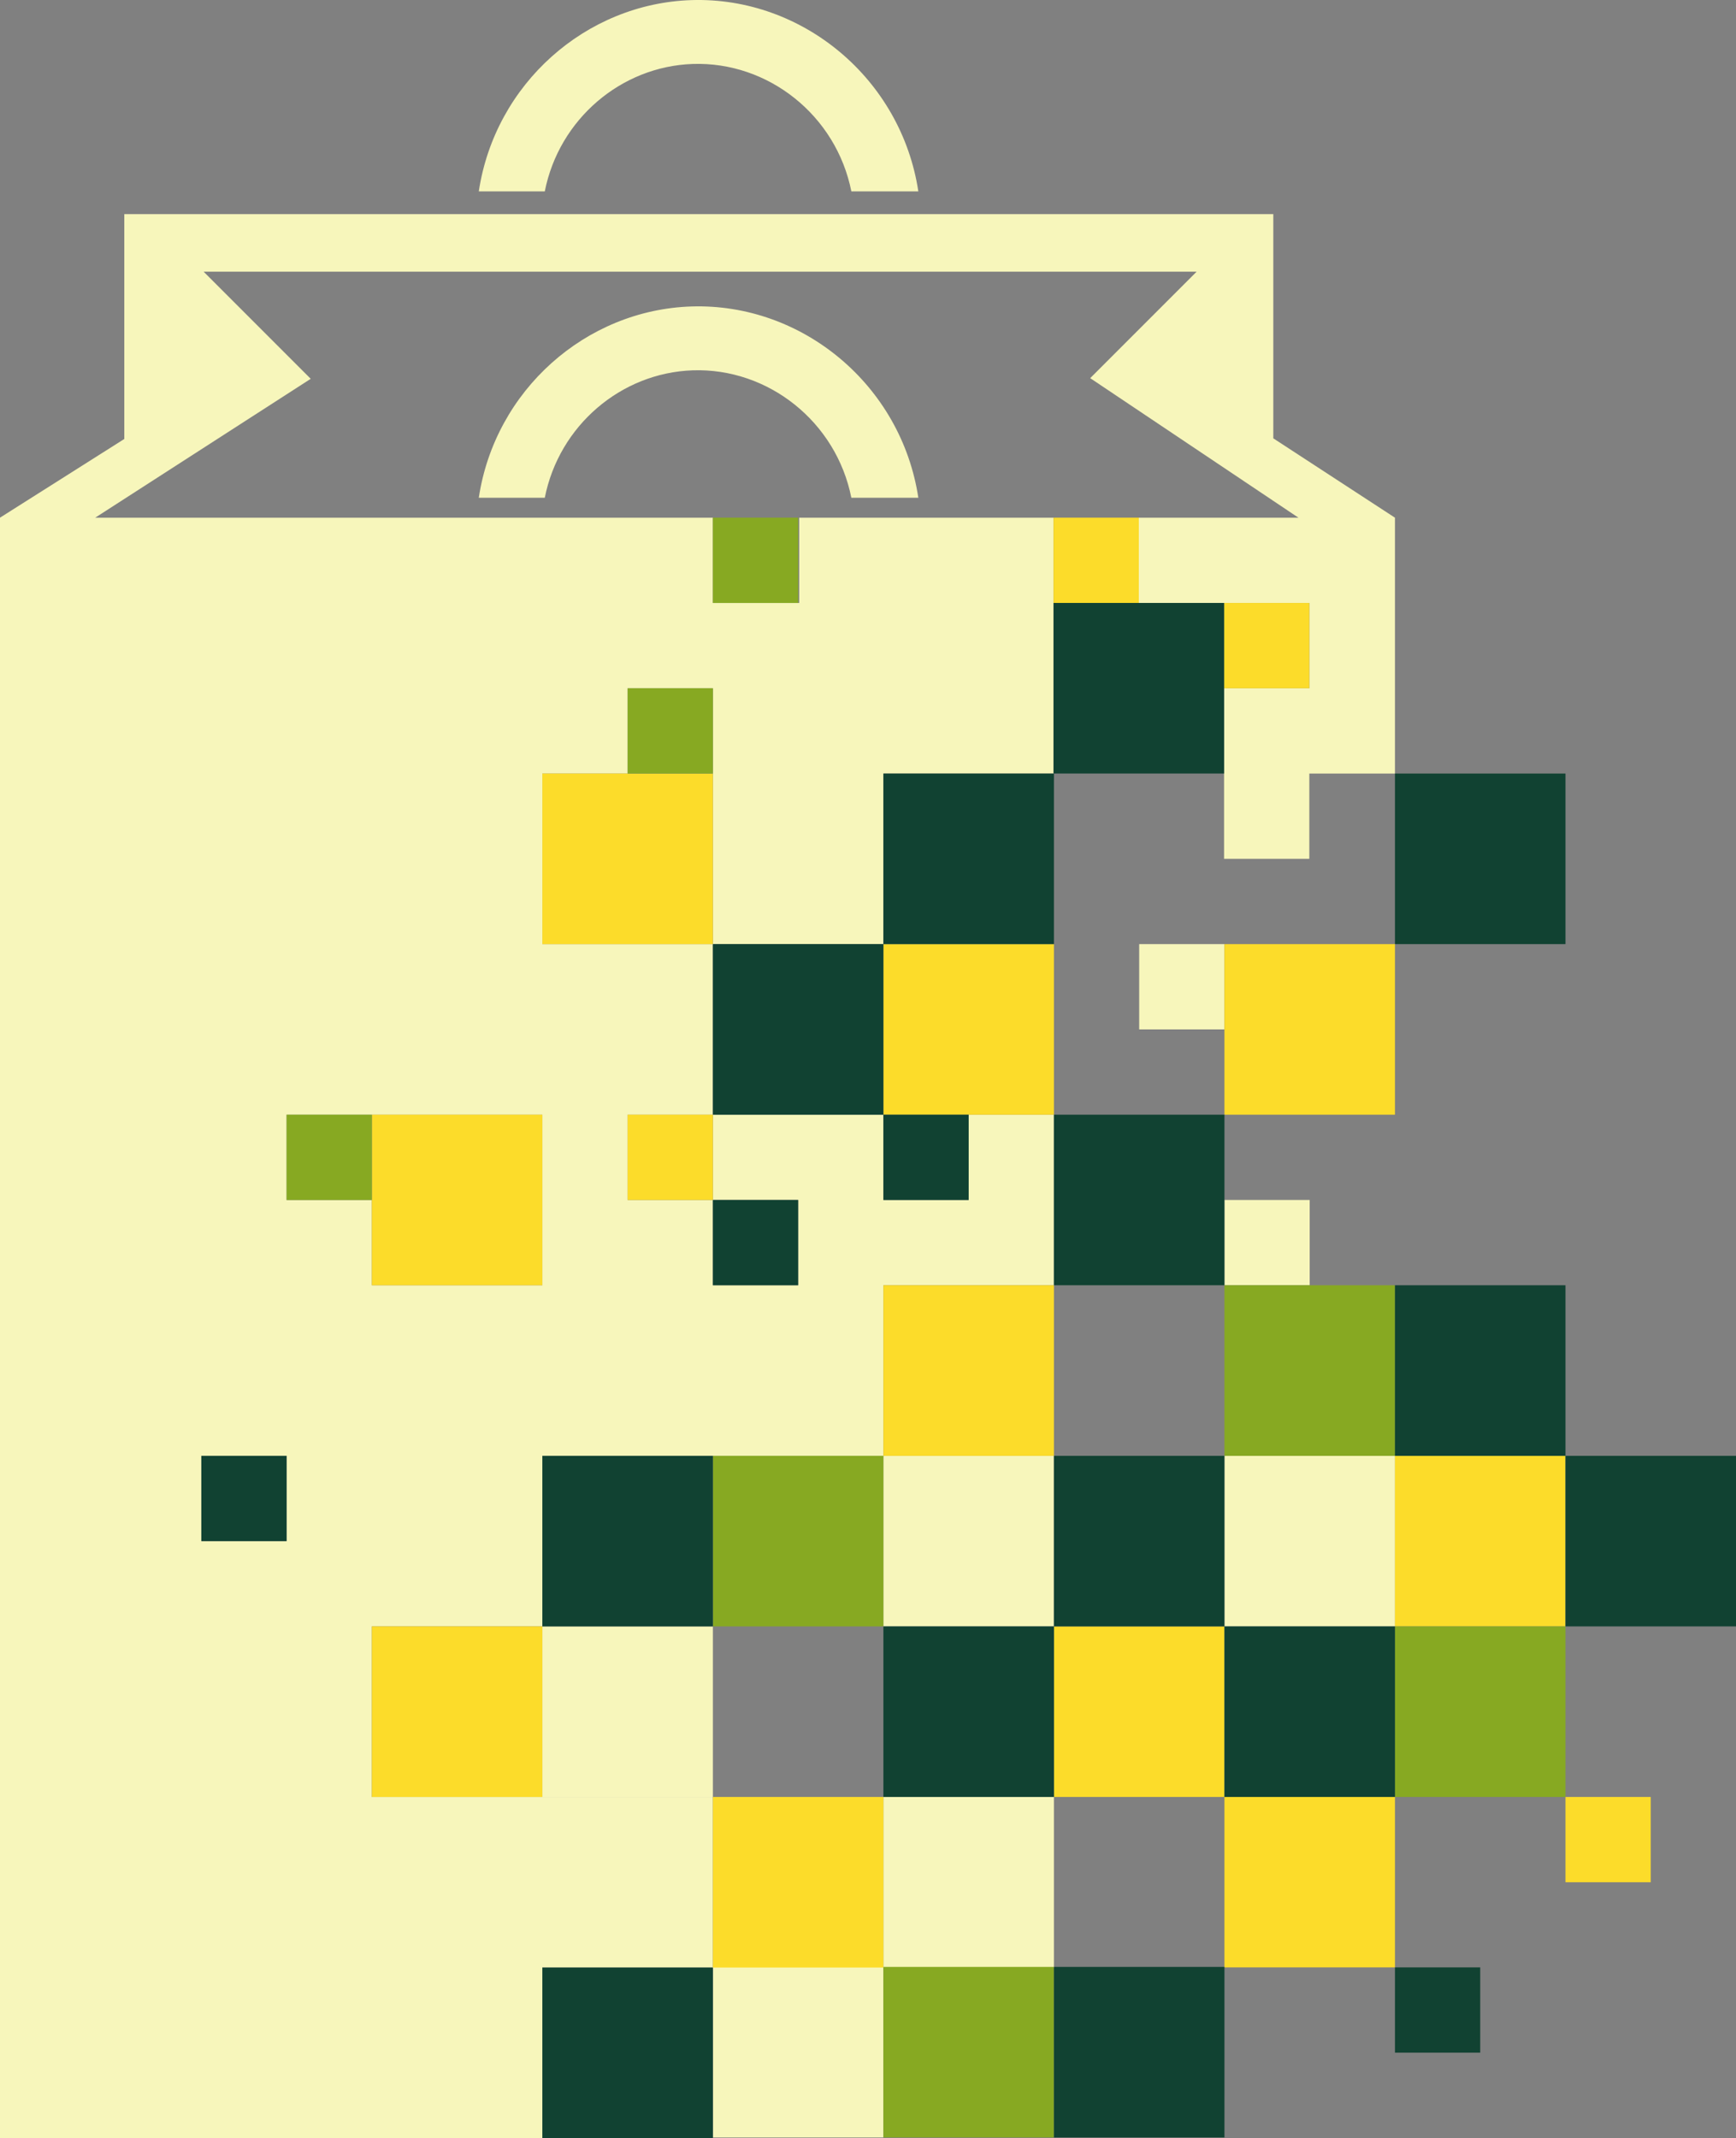 <?xml version="1.0" encoding="UTF-8"?>
<svg id="Layer_2" data-name="Layer 2" xmlns="http://www.w3.org/2000/svg" viewBox="0 0 737.08 907.54">
  <rect x="0" y="0" width="737.08" height="907.54" fill="#808080" stroke="none"/>
  <defs>
    <style>
      .cls-1 {
        fill: #f7f6bb;
      }

      .cls-1, .cls-2, .cls-3, .cls-4 {
        stroke-width: 0px;
      }

      .cls-2 {
        fill: #114232;
      }

      .cls-3 {
        fill: #87a922;
      }

      .cls-4 {
        fill: #fcdc2a;
      }
    </style>
  </defs>
  <g id="Logo_Green" data-name="Logo Green">
    <g id="Box_BG" data-name="Box BG">
      <g id="Handles">
        <path class="cls-1" d="M389.91,211.28c-7.23-47.76-49.15-82.65-96.23-81.2-44.99,1.38-83.53,35.61-90.39,81.2h28.02c6.04-30.61,32.37-53.06,62.82-54.09,32.05-1.08,60.93,21.82,67.34,54.09h28.44Z"/>
        <path class="cls-1" d="M389.91,81.25C382.68,33.49,340.75-1.4,293.68.04c-44.99,1.38-83.53,35.61-90.39,81.2h28.02c6.04-30.61,32.37-53.06,62.82-54.09,32.05-1.08,60.93,21.82,67.34,54.09h28.44Z"/>
      </g>
      <g>
        <rect class="cls-1" x="483.68" y="400.74" width="36.2" height="36.2"/>
        <rect class="cls-1" x="519.88" y="509.34" width="36.2" height="36.2"/>
        <rect class="cls-1" x="375.08" y="617.94" width="72.4" height="72.4"/>
        <rect class="cls-1" x="375.08" y="762.74" width="72.4" height="72.4"/>
        <rect class="cls-1" x="519.88" y="617.94" width="72.4" height="72.4"/>
        <rect class="cls-1" x="302.68" y="834.87" width="72.4" height="72.4"/>
        <rect class="cls-1" x="230.28" y="690.34" width="72.4" height="72.4"/>
        <path class="cls-1" d="M540.63,186.05v-95.16H52.77v95.44L0,219.73v687.81h230.28v-72.4h72.4v-72.4h-144.8v-72.4h72.4v-72.4h144.8v-72.4h72.4v-72.4h-36.2v36.2h-36.2v-36.2h-72.4v36.2h36.2v36.2h-36.2v-36.2h-36.2v-36.2h36.2v-72.4h-72.4v-72.4h36.2v-36.2h36.2v108.6h72.4v-72.4h72.24v-108.6h-107.99v36.2h-36.65v-36.2H40.42l91.51-58.95-45.47-45.47h421.61l-45.19,45.19,88.42,59.23h-67.78v36.2h72.4v36.2h-36.2v72.4h36.2v-36.2h36.36v-108.6l-51.65-33.68ZM121.68,473.14h108.6v72.4h-72.4v-36.2h-36.2v-36.2ZM121.68,617.94v36.2h-36.2v-36.2h36.2Z"/>
      </g>
    </g>
    <g id="Light_Boxes" data-name="Light Boxes">
      <rect class="cls-4" x="447.32" y="219.73" width="36.2" height="36.2"/>
      <rect class="cls-4" x="519.72" y="255.93" width="36.2" height="36.2"/>
      <rect class="cls-4" x="230.28" y="328.34" width="72.4" height="72.4"/>
      <rect class="cls-4" x="375.08" y="400.74" width="72.4" height="72.4"/>
      <rect class="cls-4" x="519.88" y="400.74" width="72.4" height="72.4"/>
      <rect class="cls-4" x="266.48" y="473.14" width="36.2" height="36.2"/>
      <rect class="cls-4" x="157.88" y="473.14" width="72.4" height="72.4"/>
      <rect class="cls-4" x="375.08" y="545.54" width="72.4" height="72.4"/>
      <rect class="cls-4" x="592.28" y="617.94" width="72.4" height="72.4"/>
      <rect class="cls-4" x="447.48" y="690.34" width="72.4" height="72.4"/>
      <rect class="cls-4" x="519.88" y="762.67" width="72.4" height="72.4"/>
      <rect class="cls-4" x="664.68" y="762.74" width="36.2" height="36.2"/>
      <rect class="cls-4" x="302.68" y="762.74" width="72.4" height="72.4"/>
      <rect class="cls-4" x="157.88" y="690.34" width="72.4" height="72.4"/>
    </g>
    <g id="Mid_Boxes" data-name="Mid Boxes">
      <rect class="cls-3" x="302.68" y="219.73" width="36.2" height="36.2"/>
      <rect class="cls-3" x="121.68" y="473.14" width="36.2" height="36.2"/>
      <rect class="cls-3" x="519.88" y="545.54" width="72.4" height="72.4"/>
      <rect class="cls-3" x="302.68" y="617.94" width="72.4" height="72.4"/>
      <rect class="cls-3" x="375.08" y="834.87" width="72.4" height="72.4"/>
      <rect class="cls-3" x="592.28" y="690.34" width="72.4" height="72.4"/>
      <rect class="cls-3" x="266.48" y="292.13" width="36.2" height="36.2"/>
    </g>
    <g id="Dark_Boxes" data-name="Dark Boxes">
      <rect class="cls-2" x="447.32" y="255.93" width="72.4" height="72.4"/>
      <rect class="cls-2" x="375.08" y="328.34" width="72.4" height="72.4"/>
      <rect class="cls-2" x="302.68" y="400.74" width="72.4" height="72.4"/>
      <rect class="cls-2" x="447.48" y="473.14" width="72.4" height="72.4"/>
      <rect class="cls-2" x="375.08" y="473.14" width="36.2" height="36.2"/>
      <rect class="cls-2" x="302.68" y="509.34" width="36.2" height="36.2"/>
      <rect class="cls-2" x="85.48" y="617.94" width="36.2" height="36.2"/>
      <rect class="cls-2" x="230.28" y="617.94" width="72.4" height="72.4"/>
      <rect class="cls-2" x="447.48" y="617.94" width="72.4" height="72.4"/>
      <rect class="cls-2" x="375.08" y="690.34" width="72.4" height="72.4"/>
      <rect class="cls-2" x="519.88" y="690.34" width="72.4" height="72.4"/>
      <rect class="cls-2" x="664.68" y="617.94" width="72.4" height="72.4"/>
      <rect class="cls-2" x="230.28" y="835.14" width="72.4" height="72.4"/>
      <rect class="cls-2" x="447.48" y="834.87" width="72.4" height="72.4"/>
      <rect class="cls-2" x="592.28" y="835.07" width="36.2" height="36.2"/>
      <rect class="cls-2" x="592.28" y="545.54" width="72.4" height="72.4"/>
      <rect class="cls-2" x="592.28" y="328.34" width="72.4" height="72.4"/>
    </g>
  </g>
</svg>